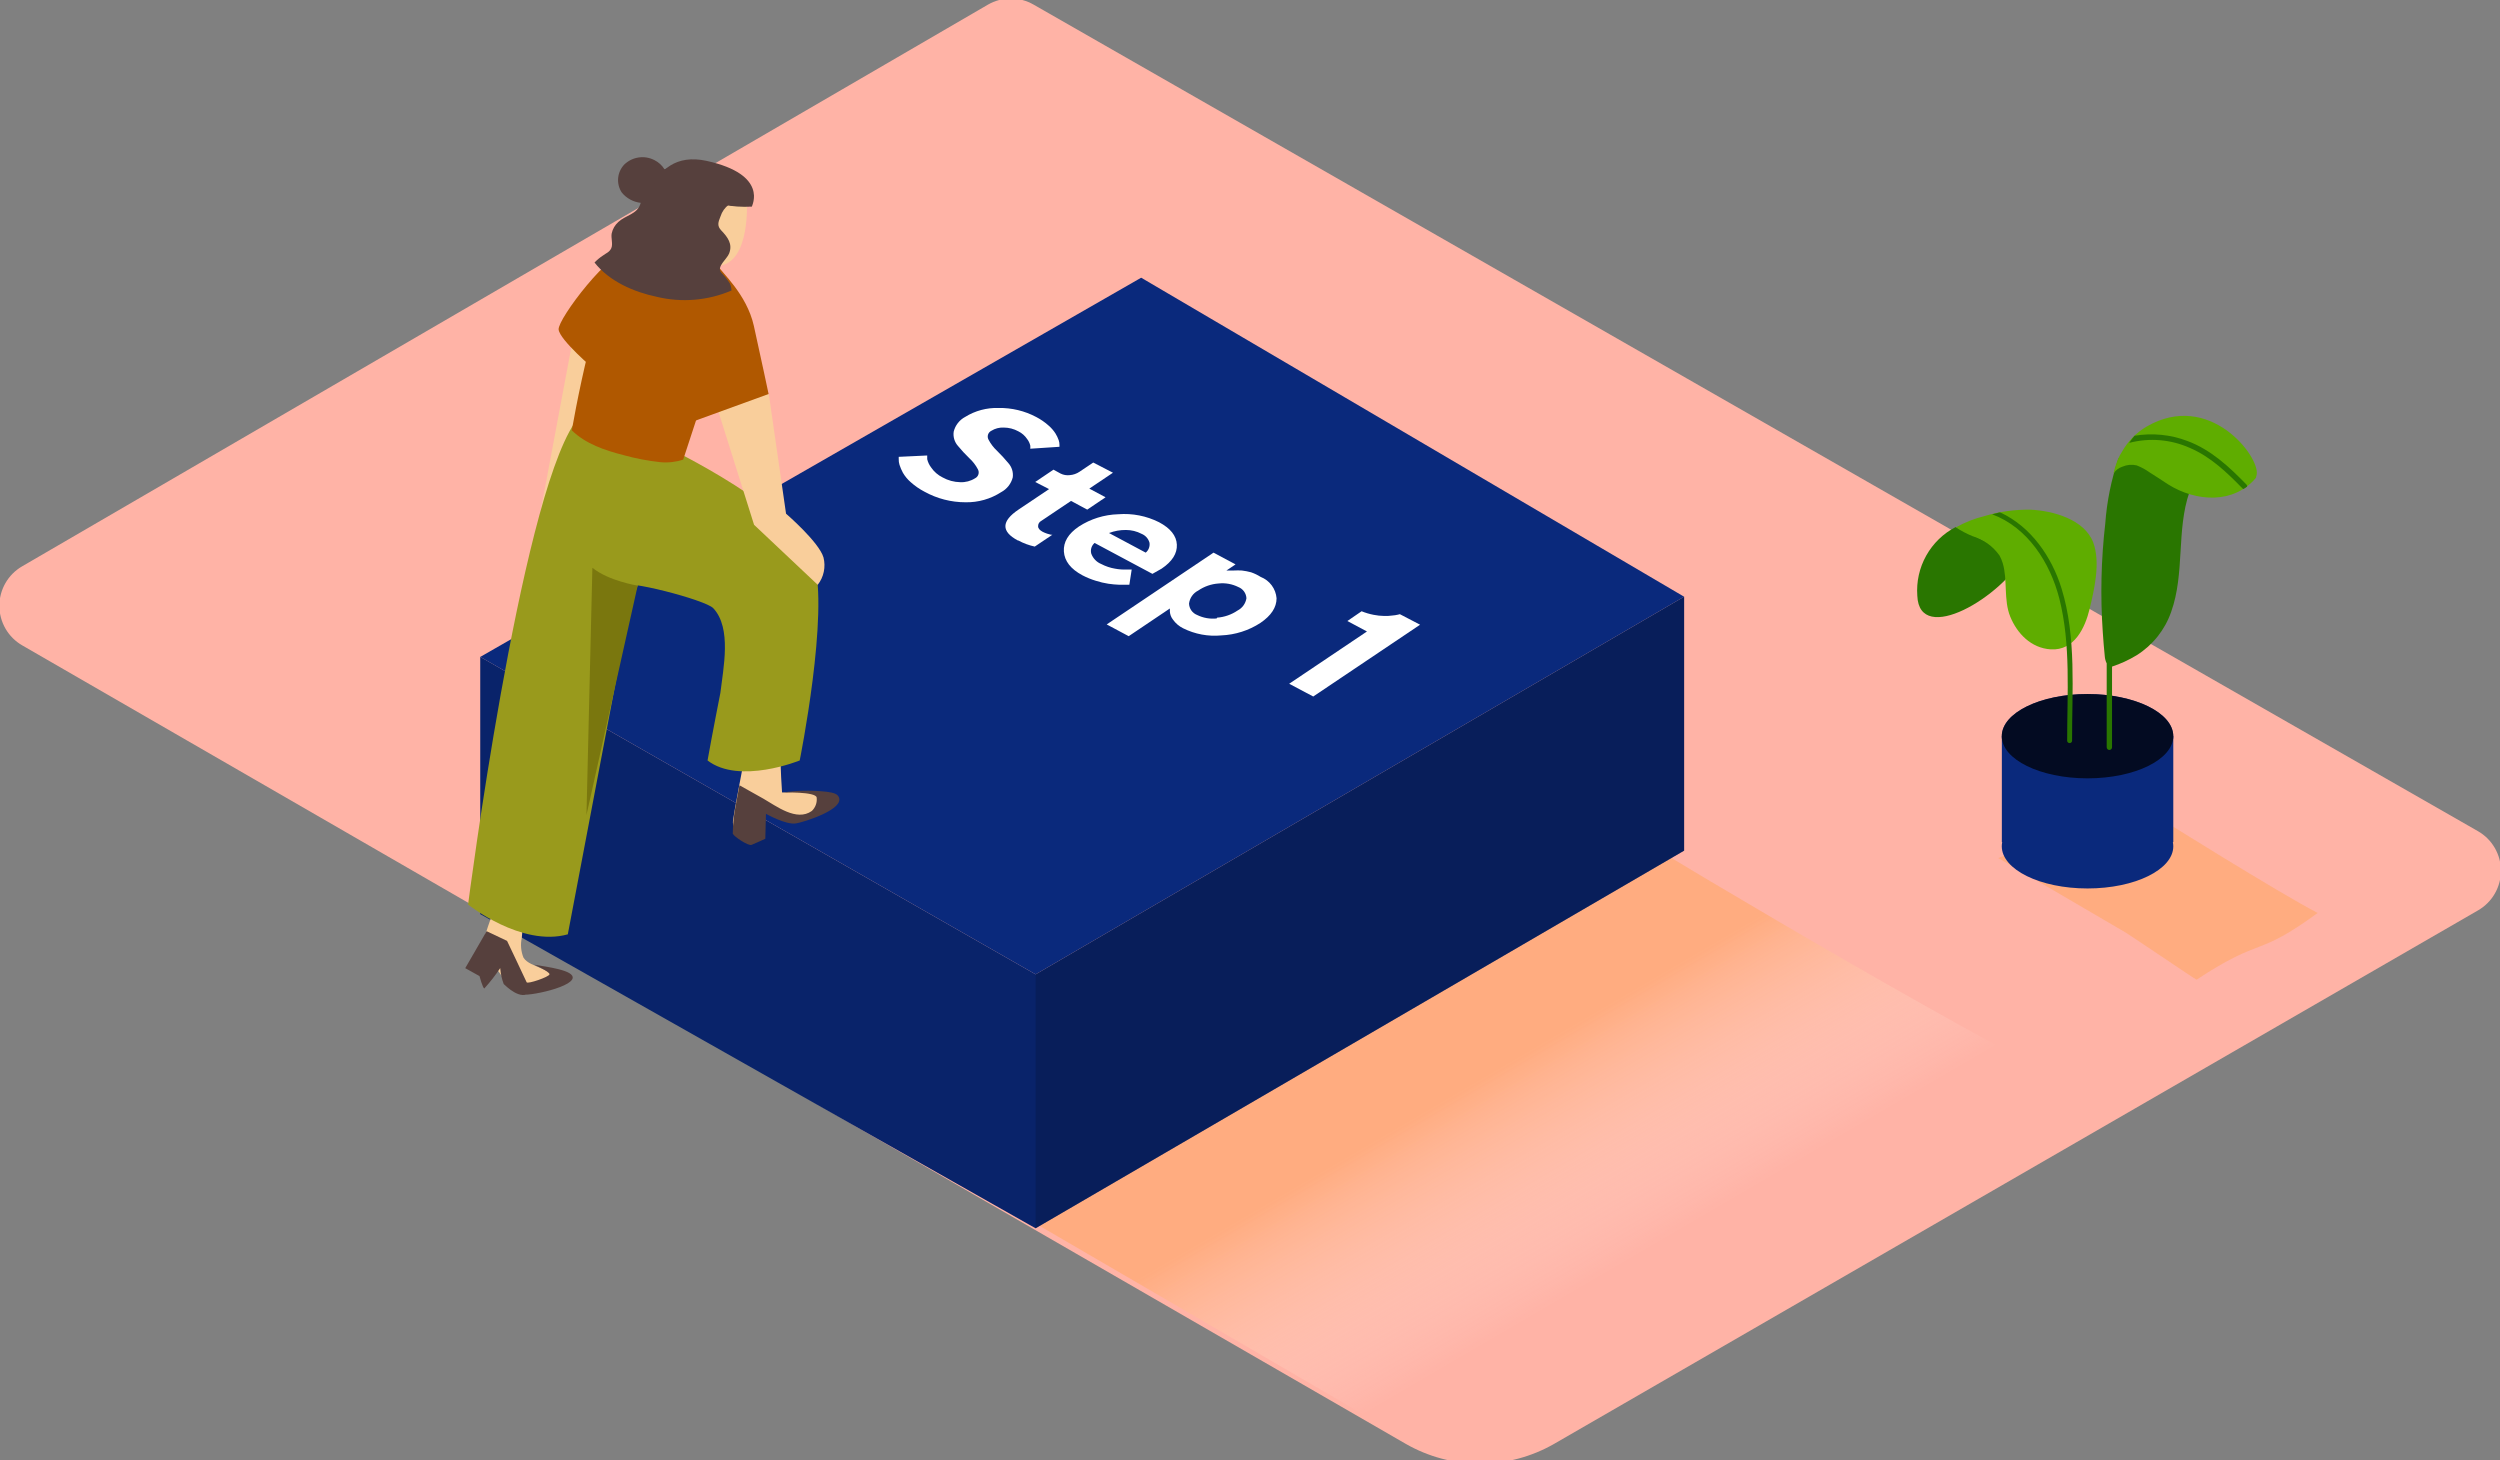 <svg width="351" height="205" viewBox="0 0 351 205" fill="none" xmlns="http://www.w3.org/2000/svg">
<rect x="0" y="0" width="351" height="205" fill="#808080" stroke="none"/>
<g clip-path="url(#clip0)">
<path d="M3.11 79.51L138.71 0.65C139.684 0.087 140.79 -0.209 141.915 -0.209C143.04 -0.209 144.146 0.087 145.12 0.65L347.91 116.7C348.889 117.261 349.702 118.071 350.267 119.047C350.832 120.024 351.13 121.132 351.13 122.26C351.13 123.388 350.832 124.496 350.267 125.473C349.702 126.449 348.889 127.259 347.91 127.82L218.25 202.69C215.068 204.527 211.459 205.494 207.785 205.494C204.111 205.494 200.502 204.527 197.32 202.69L3.12 90.61C2.146 90.048 1.336 89.24 0.773 88.266C0.21 87.292 -0.087 86.188 -0.088 85.063C-0.089 83.938 0.206 82.833 0.767 81.858C1.329 80.883 2.137 80.074 3.11 79.51Z" fill="#FFB3A6"/>
<path style="mix-blend-mode:multiply" opacity="0.63" d="M198 201.42C233.88 177.72 254.62 175.42 288 150.87C266.85 139.87 230.92 118.4 217.87 110.24L128.92 162.19L196.31 201.44L198 201.42Z" fill="url(#paint0_linear)"/>
<path d="M67.43 128.34L145.4 172.45L236.45 119.43V83.78L145.4 136.8L67.43 92.23V128.34Z" fill="#0A297C"/>
<path opacity="0.15" d="M67.43 128.34L145.4 172.45L236.45 119.43V83.78L145.4 136.8L67.43 92.23V128.34Z" fill="black"/>
<path d="M67.43 92.23L160.22 38.99L236.45 83.78L145.4 136.8L67.43 92.23Z" fill="#0A297C"/>
<path opacity="0.15" d="M145.4 136.8V172.45L236.45 119.43V83.78L145.4 136.8Z" fill="black"/>
<path d="M145.51 58.56C146.115 58.878 146.679 59.267 147.19 59.72C147.578 60.048 147.915 60.432 148.19 60.86C148.373 61.156 148.524 61.472 148.64 61.8C148.716 62.019 148.753 62.249 148.75 62.48V62.73L144.65 63C144.667 62.854 144.667 62.706 144.65 62.56C144.572 62.225 144.422 61.911 144.21 61.64C143.902 61.178 143.478 60.806 142.98 60.56C142.349 60.213 141.64 60.031 140.92 60.03C140.311 60.001 139.708 60.158 139.19 60.48C139.079 60.533 138.98 60.608 138.899 60.7C138.818 60.793 138.757 60.901 138.719 61.018C138.682 61.136 138.669 61.259 138.681 61.382C138.693 61.504 138.73 61.623 138.79 61.73C139.098 62.318 139.504 62.848 139.99 63.3C140.55 63.848 141.081 64.426 141.58 65.03C141.82 65.299 141.999 65.618 142.104 65.963C142.209 66.308 142.239 66.672 142.19 67.03C142.077 67.469 141.873 67.88 141.593 68.236C141.312 68.593 140.96 68.887 140.56 69.1C139.072 70.06 137.331 70.554 135.56 70.52C133.541 70.521 131.556 70.008 129.79 69.03C129.101 68.671 128.459 68.228 127.88 67.71C127.439 67.331 127.064 66.881 126.77 66.38C126.576 66.022 126.415 65.647 126.29 65.26C126.209 64.998 126.172 64.724 126.18 64.45V64.14L130.18 63.95C130.18 64.08 130.18 64.25 130.18 64.47C130.28 64.891 130.467 65.286 130.73 65.63C131.137 66.228 131.692 66.71 132.34 67.03C133.099 67.454 133.951 67.684 134.82 67.7C135.553 67.733 136.279 67.541 136.9 67.15C137.01 67.096 137.108 67.02 137.188 66.928C137.268 66.835 137.329 66.727 137.366 66.61C137.404 66.493 137.417 66.37 137.406 66.248C137.394 66.126 137.358 66.008 137.3 65.9C136.993 65.309 136.583 64.778 136.09 64.33C135.525 63.784 134.991 63.206 134.49 62.6C134.252 62.33 134.076 62.011 133.974 61.665C133.872 61.32 133.847 60.956 133.9 60.6C134.009 60.16 134.209 59.748 134.488 59.392C134.768 59.035 135.119 58.741 135.52 58.53C136.917 57.665 138.538 57.23 140.18 57.28C142.037 57.244 143.872 57.685 145.51 58.56Z" fill="white"/>
<path d="M163.09 79.84L161.8 80.57L153.68 76.23C153.47 76.41 153.315 76.645 153.232 76.908C153.149 77.171 153.142 77.453 153.21 77.72C153.328 78.051 153.514 78.353 153.757 78.606C154 78.86 154.294 79.059 154.62 79.19C155.225 79.507 155.877 79.726 156.55 79.84C157.107 79.947 157.674 79.987 158.24 79.96H158.89L158.56 82.1H158.16C157.98 82.1 157.63 82.1 157.16 82.1C156.648 82.079 156.137 82.032 155.63 81.96C155.027 81.866 154.432 81.726 153.85 81.54C153.201 81.343 152.571 81.085 151.97 80.77C150.32 79.89 149.46 78.77 149.37 77.44C149.28 76.11 149.98 74.93 151.48 73.92C153.128 72.851 155.037 72.256 157 72.2C158.976 72.043 160.958 72.43 162.73 73.32C164.33 74.17 165.17 75.22 165.23 76.46C165.29 77.7 164.59 78.83 163.09 79.84ZM155.71 74.84L160.86 77.59C161.06 77.423 161.214 77.208 161.307 76.964C161.399 76.721 161.428 76.458 161.39 76.2C161.313 75.92 161.173 75.662 160.981 75.445C160.788 75.229 160.548 75.059 160.28 74.95C159.601 74.594 158.846 74.409 158.08 74.41C157.274 74.402 156.474 74.545 155.72 74.83" fill="white"/>
<path d="M156.26 66.37L152.94 68.6L155.22 69.82L152.65 71.55L150.37 70.33L146.2 73.13C146.058 73.2 145.939 73.311 145.859 73.447C145.779 73.584 145.741 73.742 145.75 73.9C145.75 74.19 145.98 74.44 146.38 74.66C146.589 74.767 146.806 74.858 147.03 74.93C147.206 74.992 147.387 75.042 147.57 75.08H147.75L145.28 76.74C144.47 76.564 143.689 76.274 142.96 75.88H142.9C140.54 74.62 140.58 73.17 143.01 71.54L147.29 68.67L145.34 67.67L147.91 65.94L148.91 66.49C149.306 66.686 149.751 66.763 150.19 66.71C150.684 66.674 151.16 66.508 151.57 66.23L153.49 64.94L156.26 66.37Z" fill="white"/>
<path d="M179.23 84C179.23 85.28 178.473 86.433 176.96 87.46C175.323 88.524 173.43 89.128 171.48 89.21C169.632 89.388 167.77 89.041 166.11 88.21C165.543 87.931 165.055 87.515 164.69 87C164.43 86.678 164.276 86.283 164.25 85.87V85.43L158.47 89.32L155.38 87.67L170.38 77.59L173.47 79.24L172.19 80.1H172.48H173.23C173.603 80.079 173.977 80.079 174.35 80.1C174.789 80.15 175.224 80.234 175.65 80.35C176.124 80.513 176.577 80.732 177 81C177.616 81.24 178.152 81.649 178.546 82.18C178.941 82.71 179.178 83.341 179.23 84ZM170.87 86.72C171.901 86.646 172.895 86.301 173.75 85.72C174.078 85.551 174.363 85.308 174.58 85.009C174.797 84.71 174.941 84.365 175 84C174.983 83.655 174.866 83.322 174.664 83.041C174.461 82.761 174.182 82.545 173.86 82.42C173.007 81.993 172.049 81.82 171.1 81.92C170.068 81.99 169.073 82.335 168.22 82.92C167.872 83.096 167.573 83.355 167.35 83.674C167.126 83.993 166.986 84.363 166.94 84.75C166.954 85.096 167.069 85.43 167.269 85.713C167.47 85.995 167.748 86.213 168.07 86.34C168.924 86.763 169.882 86.933 170.83 86.83" fill="white"/>
<path d="M199.38 87.71L184.38 97.79L181 96L191.92 88.66L189.17 87.19L191.17 85.82C191.712 86.042 192.275 86.21 192.85 86.32C193.341 86.42 193.839 86.474 194.34 86.48C194.75 86.48 195.14 86.48 195.47 86.42C195.739 86.401 196.007 86.361 196.27 86.3L196.54 86.23L199.38 87.71Z" fill="white"/>
<path d="M80.78 45.74L75.95 71.53L90.12 55.31" fill="#F9CE9B"/>
<path d="M116 111.34C114.83 110.98 109.8 111.26 109.8 111.26C109.8 111.26 109.52 107.15 109.64 106.96L104.45 106.78C104.45 106.78 103.02 114.21 102.91 115.2C102.72 117.02 104.91 117.82 105.41 117.8C105.776 117.716 106.137 117.609 106.49 117.48C106.398 116.526 106.398 115.564 106.49 114.61C106.56 114.18 106.68 113.88 107.12 113.76C107.91 113.55 109.28 114.11 110.04 114.34C110.8 114.57 111.83 114.92 112.73 115.18C114.87 114.32 116.73 113.47 116.88 113.07C117.39 112.09 117.84 111.89 116 111.34Z" fill="#F9CE9B"/>
<path d="M117.73 111.84L117.62 111.69C117.27 111.27 116.23 111.19 115.74 111.13C113.772 110.937 111.787 110.984 109.83 111.27C109.83 111.27 114.57 111.12 114.66 111.98C114.701 112.325 114.661 112.674 114.542 113C114.424 113.327 114.232 113.621 113.98 113.86C111.84 115.39 108.98 113.16 107.19 112.14L103.82 110.25L103.29 113.1C103.031 114.401 102.894 115.723 102.88 117.05C103.08 117.48 105.06 118.8 105.52 118.62C105.98 118.44 107.45 117.76 107.45 117.76L107.54 114.26C107.54 114.26 110.33 115.83 111.74 115.61C112.81 115.45 118.77 113.59 117.73 111.84Z" fill="#56403D"/>
<path d="M75.91 135.93C75.14 135.57 73.99 135.23 73.5 134.46C73.139 133.576 73.055 132.603 73.26 131.67C73.327 130.783 73.417 129.9 73.53 129.02C73.485 128.976 73.451 128.923 73.428 128.864C73.406 128.805 73.396 128.743 73.4 128.68C73.431 127.959 73.512 127.24 73.64 126.53L70.05 125.8C70.05 125.8 67.79 131.8 67.82 132.54C67.85 133.28 70.82 138.32 72.52 138.82C74.22 139.32 79.27 138.3 79.74 137.68V137.62C78.48 137.09 77.19 136.53 75.91 135.93Z" fill="#F9CE9B"/>
<path d="M71.18 133C71.18 133 72.45 139.12 73.1 139.58C73.75 140.04 81.27 138.48 80.33 136.98C79.73 135.98 75.33 135.57 74.96 135.42C74.96 135.42 77.19 136.42 77.15 136.79C77.11 137.16 74.06 138.2 73.94 137.91C73.82 137.62 71.19 132.1 71.19 132.1L68.32 130.74L65.32 135.93L67.32 137.04C67.32 137.04 67.78 138.76 68 138.78C68.814 137.884 69.559 136.928 70.23 135.92C70.286 136.686 70.451 137.44 70.72 138.16C70.99 138.4 73.2 140.65 74.47 139.24L72.67 136.74" fill="#56403D"/>
<path d="M91.94 75.89C94.26 68.3 94.32 69.65 95.84 63.39L80.66 59.39C72.92 71 65.72 127 65.72 127C65.72 127 73.21 133 79.72 131.18C79.72 131.18 88.49 84.97 88.51 84.92C89.76 81.79 89.81 81.2 91.94 75.89Z" fill="#999A1C"/>
<path d="M114.26 78.79C112.06 71.61 93.64 62.79 93.64 62.79L87.22 82.23C87.54 81.23 99.05 84.23 100.14 85.39C102.77 88.18 101.54 93.85 101.14 97.29C101.14 97.29 100.04 102.84 99.34 106.77C103.8 110.21 112.28 106.77 112.28 106.77C112.28 106.77 116.46 86 114.26 78.79Z" fill="#999A1C"/>
<path d="M89.53 82.22C89.53 82.22 85.44 81.57 83.17 79.71L82.34 114.43L89.53 82.22Z" fill="#7A770E"/>
<path d="M107.94 55.32L110.36 72.12C110.36 72.12 115 76.12 115.62 78.27C115.786 78.93 115.799 79.618 115.659 80.284C115.519 80.949 115.228 81.574 114.81 82.11L105.87 73.68L99.87 54.62" fill="#F9CE9B"/>
<path d="M100.84 37.36C101.19 38.14 104.84 41.26 105.84 45.75C106.84 50.24 107.91 55.32 107.91 55.32L96.69 59.4" fill="#B05800"/>
<path d="M88.43 35.2C85.81 34.87 78.29 44.79 78.43 46.26C78.57 47.73 83.43 51.85 83.43 51.85" fill="#B05800"/>
<path d="M102.3 39.55L101.72 39.46C98.72 39.05 95.93 34.46 95.93 34.46C95.93 34.46 96.16 24.9 89.74 31.72C84.94 36.82 81.65 52.72 80.28 60.42C82.2 62.31 84.93 63.23 87.51 63.89C89.213 64.365 90.952 64.699 92.71 64.89C93.793 64.994 94.886 64.871 95.92 64.53L99.92 52.32C100.497 48.026 101.291 43.764 102.3 39.55Z" fill="#B05800"/>
<path d="M104.85 28C104.85 28 105.47 36.93 100.85 37.33C96.23 37.73 94.75 33.07 94.85 32.06C94.95 31.05 97.88 24.36 104.85 28Z" fill="#F9CE9B"/>
<path d="M105.61 27.07C104.922 26.038 104.019 25.168 102.962 24.519C101.906 23.87 100.721 23.457 99.49 23.31C97.426 22.825 95.263 22.982 93.29 23.76C92.951 23.218 92.47 22.779 91.9 22.49C91.216 22.13 90.434 21.996 89.669 22.108C88.904 22.219 88.194 22.57 87.64 23.11C87.151 23.628 86.85 24.295 86.787 25.004C86.723 25.714 86.901 26.424 87.29 27.02C87.953 27.84 88.912 28.364 89.96 28.48L89.9 28.66C89.43 30.09 87.83 30.22 86.82 31.16C86.342 31.586 86.012 32.154 85.88 32.78C85.76 33.41 86.09 34.29 85.82 34.86C85.55 35.43 85.06 35.56 84.68 35.86C84.238 36.144 83.832 36.48 83.47 36.86C85.56 39.51 88.97 40.99 92.2 41.67C95.703 42.518 99.387 42.209 102.7 40.79C102.694 40.444 102.616 40.104 102.47 39.79C102.111 39.226 101.692 38.703 101.22 38.23C100.61 37.41 102.07 36.37 102.37 35.59C102.89 34.26 102.17 33.3 101.29 32.38C100.65 31.72 100.82 31.22 101.16 30.38C101.366 29.721 101.776 29.143 102.33 28.73C102.552 28.865 102.813 28.918 103.07 28.88C103.581 28.815 104.099 28.815 104.61 28.88C104.871 28.897 105.127 28.811 105.325 28.641C105.523 28.471 105.647 28.23 105.67 27.97C105.748 27.83 105.784 27.671 105.773 27.511C105.762 27.352 105.706 27.198 105.61 27.07Z" fill="#56403D"/>
<path d="M101.46 28.72C102.809 28.993 104.187 29.09 105.56 29.01C105.56 28.88 107.95 24.52 99.22 22.59C90.49 20.66 90.12 31.94 90.12 31.94" fill="#56403D"/>
<path style="mix-blend-mode:multiply" opacity="0.63" d="M308.4 137.55C317.73 131.39 316.7 134.55 325.4 128.18C319.9 125.32 303.4 115.02 300.03 112.9L280.55 120.47L298 130.67C298.19 130.67 308.26 137.55 308.4 137.55Z" fill="url(#paint1_linear)"/>
<path d="M281.06 103.36V118.24H305.13V103.36" fill="#0A297C"/>
<path d="M293.09 109.28C299.74 109.28 305.13 106.629 305.13 103.36C305.13 100.09 299.74 97.44 293.09 97.44C286.44 97.44 281.05 100.09 281.05 103.36C281.05 106.629 286.44 109.28 293.09 109.28Z" fill="#0A297C"/>
<path opacity="0.73" d="M293.09 109.28C299.74 109.28 305.13 106.629 305.13 103.36C305.13 100.09 299.74 97.44 293.09 97.44C286.44 97.44 281.05 100.09 281.05 103.36C281.05 106.629 286.44 109.28 293.09 109.28Z" fill="black"/>
<path d="M293.09 124.74C299.74 124.74 305.13 122.09 305.13 118.82C305.13 115.551 299.74 112.9 293.09 112.9C286.44 112.9 281.05 115.551 281.05 118.82C281.05 122.09 286.44 124.74 293.09 124.74Z" fill="#0A297C"/>
<path d="M306.57 68.76C304.03 67.76 300.51 64.26 297.44 64.37C296.427 67.32 295.802 70.389 295.58 73.5C294.995 78.562 294.878 83.667 295.23 88.75C295.303 89.883 295.397 91.013 295.51 92.14C295.535 92.488 295.626 92.827 295.78 93.14C295.78 97.067 295.78 100.993 295.78 104.92C295.78 105.019 295.82 105.115 295.89 105.185C295.96 105.255 296.056 105.295 296.155 105.295C296.254 105.295 296.35 105.255 296.42 105.185C296.491 105.115 296.53 105.019 296.53 104.92C296.53 101.14 296.53 97.363 296.53 93.59C297.737 93.193 298.894 92.659 299.98 92C302.243 90.581 303.954 88.433 304.83 85.91C306.77 80.5 305.55 74.46 307.39 69.11C307.11 69 306.84 68.87 306.57 68.76Z" fill="#297600"/>
<path d="M301.37 59.9C299.932 60.748 298.745 61.963 297.93 63.42C297.718 63.735 297.537 64.07 297.39 64.42L297.29 64.65C297.058 65.261 296.864 65.885 296.71 66.52C297.003 66.044 297.457 65.689 297.99 65.52C298.62 65.246 299.321 65.183 299.99 65.34C300.643 65.596 301.261 65.931 301.83 66.34C302.69 66.86 303.52 67.44 304.36 67.98C308.36 70.51 313.66 70.77 316.74 67.08C316.74 66.93 316.82 66.79 316.84 66.64C317.31 64.11 310.19 54.77 301.37 59.9Z" fill="#5FAD00"/>
<path d="M315 68.65L315.5 68.32C315.507 68.267 315.502 68.214 315.485 68.163C315.467 68.113 315.438 68.067 315.4 68.03C312.99 65.55 310.4 63.13 307.1 61.91C304.739 61.013 302.181 60.761 299.69 61.18C299.42 61.49 299.18 61.82 298.94 62.18C301.778 61.439 304.784 61.69 307.46 62.89C310.37 64.13 312.69 66.36 314.87 68.6C314.91 68.625 314.954 68.642 315 68.65Z" fill="#297600"/>
<path d="M274.57 74C272.83 74.906 271.394 76.302 270.438 78.015C269.482 79.728 269.048 81.683 269.19 83.64C269.47 90.74 281.19 83.81 284.29 77.81C287.39 71.81 287.88 80.37 287.88 80.37" fill="#297600"/>
<path d="M285.1 71.56C282.903 71.522 280.714 71.825 278.61 72.46C277.211 72.802 275.865 73.333 274.61 74.04C275.346 74.532 276.13 74.948 276.95 75.28C278.478 75.734 279.809 76.689 280.73 77.99C280.918 78.33 281.069 78.688 281.18 79.06C281.89 81.4 281.28 84.23 282.24 86.58C283.2 88.93 285.16 91 287.93 91.17C291.23 91.37 292.74 88.17 293.39 85.46C294.04 82.75 294.93 78.98 293.89 76.16C292.64 72.9 288.22 71.71 285.1 71.56Z" fill="#5FAD00"/>
<path d="M289.45 82.65C288.07 78.16 285.13 73.93 280.84 71.95H280.68L280.48 72.01L279.7 72.21C284.7 74.07 287.84 79 289.13 84.04C290.77 90.49 290.22 97.47 290.23 104.04C290.244 104.121 290.286 104.195 290.349 104.249C290.412 104.302 290.492 104.331 290.575 104.331C290.658 104.331 290.738 104.302 290.801 104.249C290.864 104.195 290.906 104.121 290.92 104.04C290.9 97 291.55 89.47 289.45 82.65Z" fill="#297600"/>
</g>
<defs>
<linearGradient id="paint0_linear" x1="222.51" y1="180.67" x2="205.95" y2="152.28" gradientUnits="userSpaceOnUse">
<stop stop-color="white" stop-opacity="0"/>
<stop offset="0.99" stop-color="#FFA86A"/>
</linearGradient>
<linearGradient id="paint1_linear" x1="15158.2" y1="5195.98" x2="15045.8" y2="4844.98" gradientUnits="userSpaceOnUse">
<stop stop-color="white" stop-opacity="0"/>
<stop offset="0.99" stop-color="#FFA86A"/>
</linearGradient>
<clipPath id="clip0">
<rect width="351" height="205" fill="white"/>
</clipPath>
</defs>
</svg>

